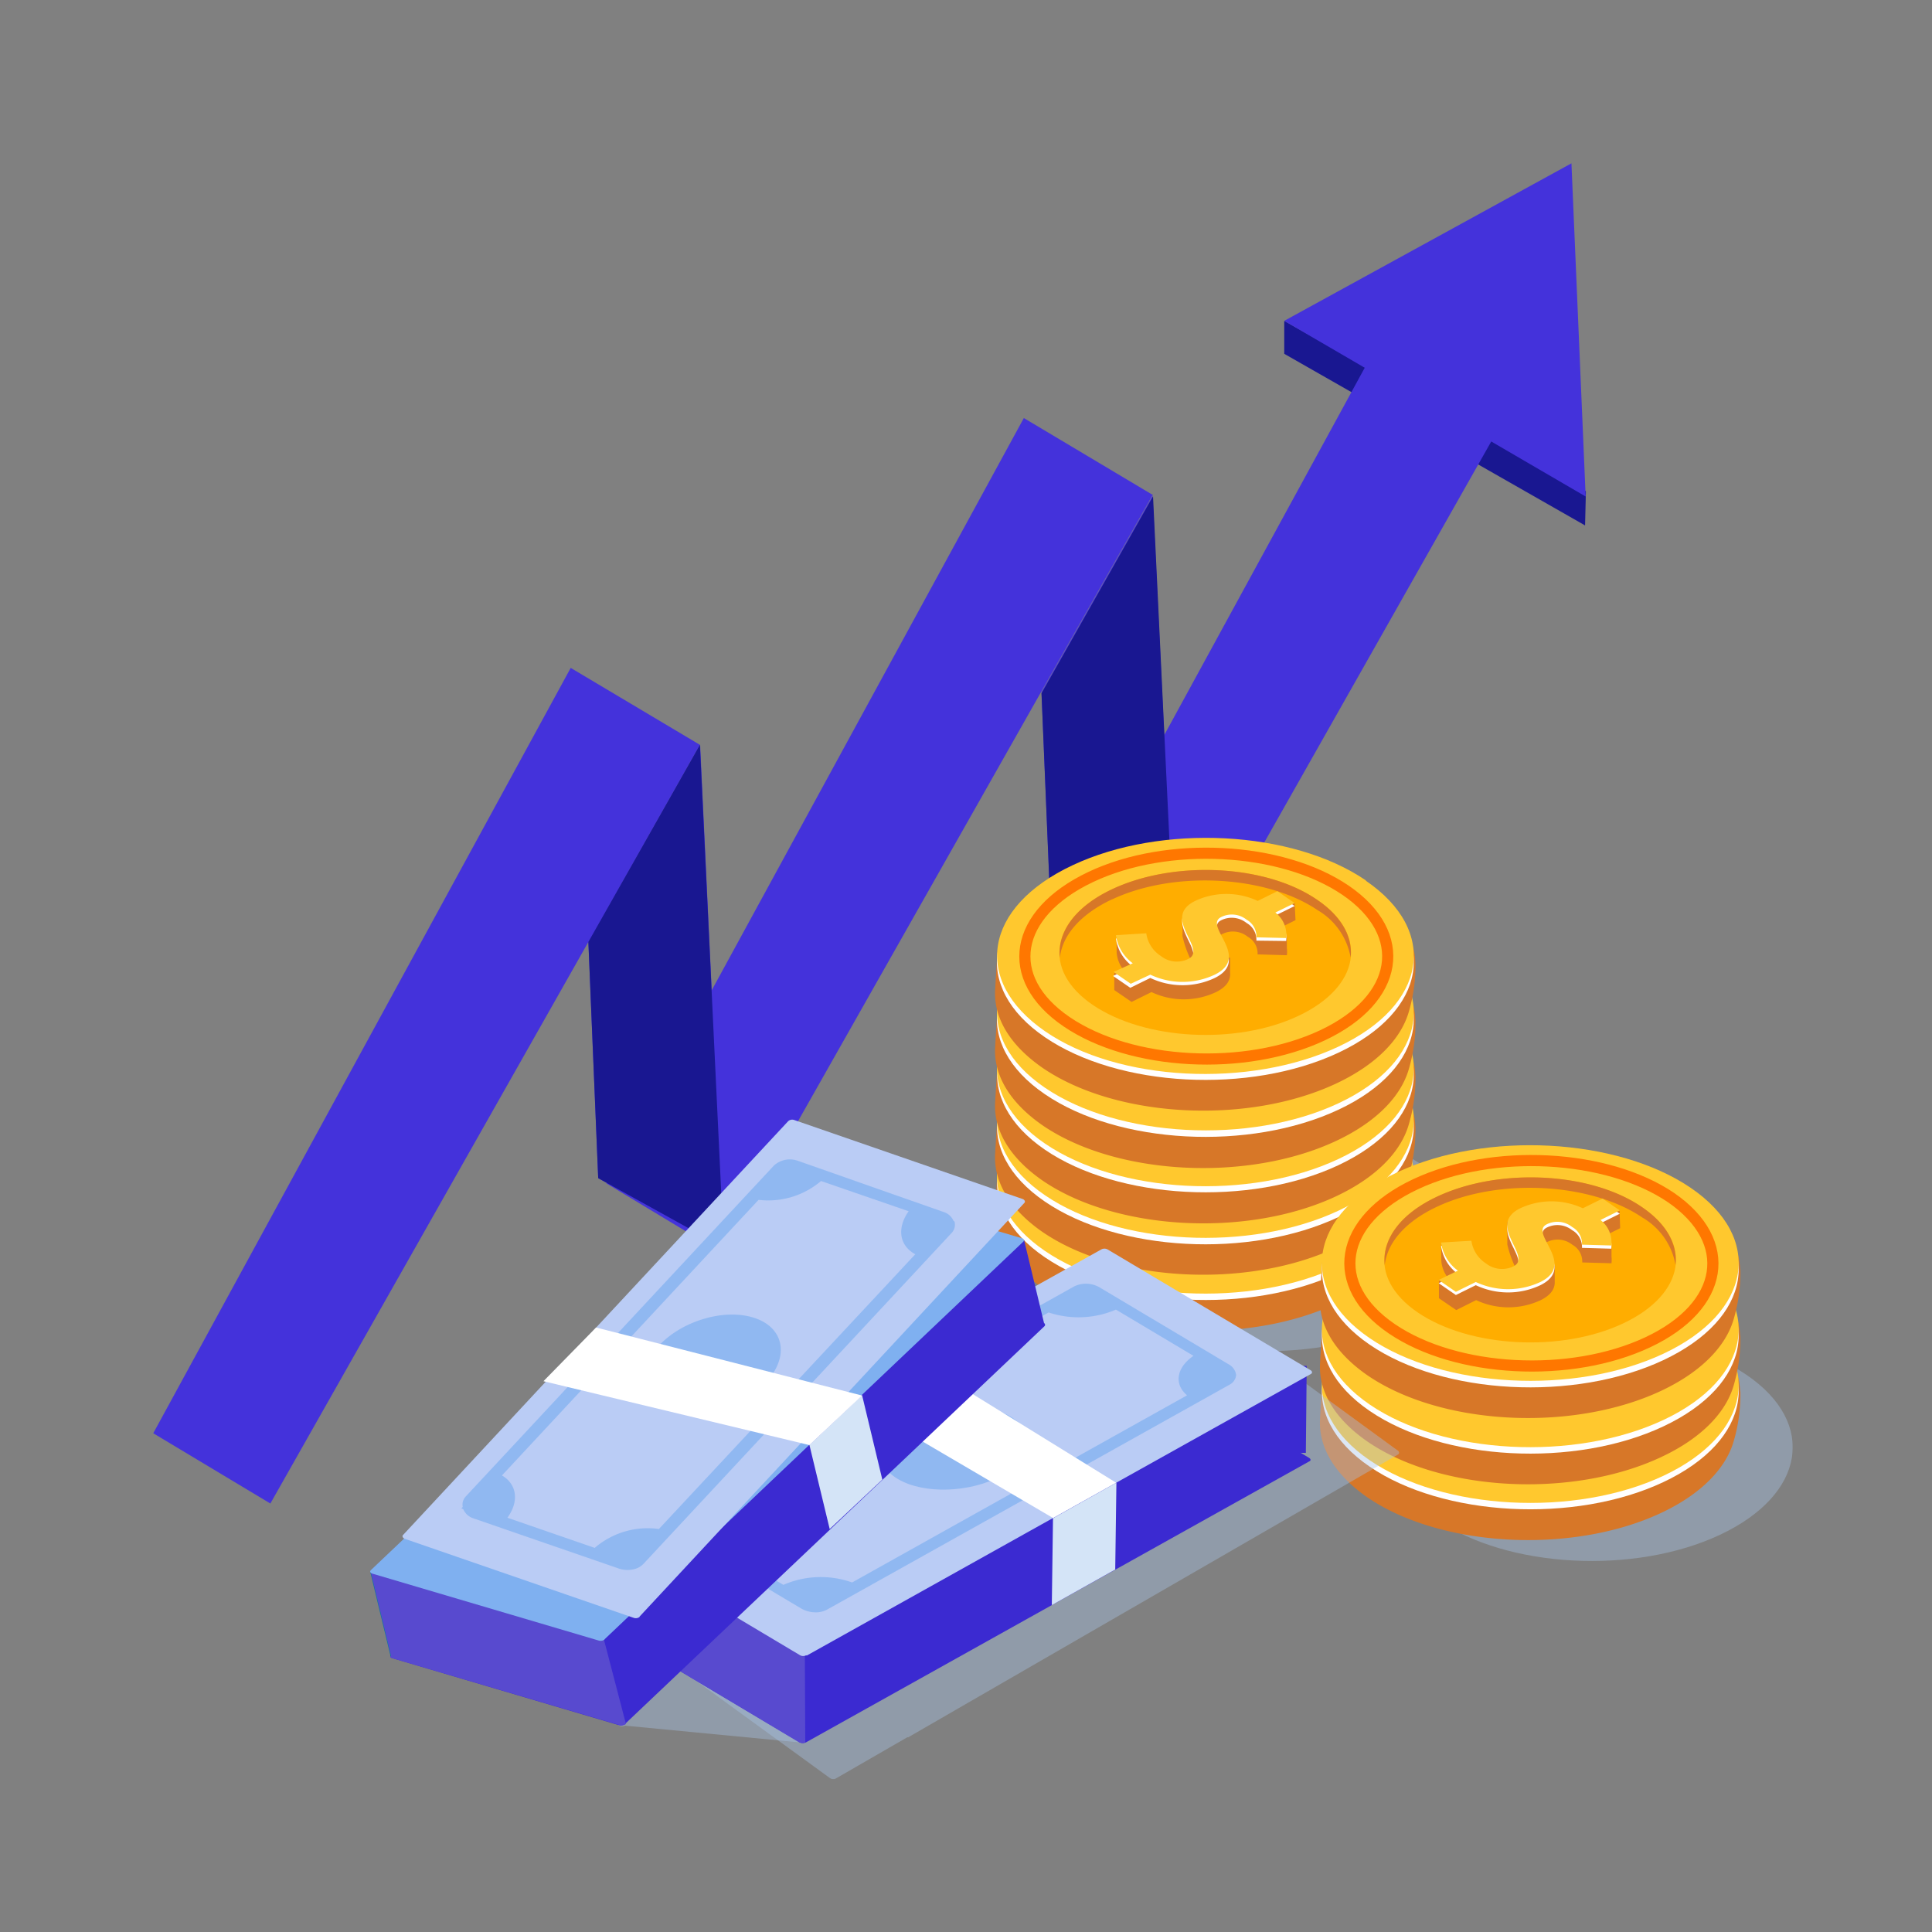 <svg xmlns="http://www.w3.org/2000/svg" xmlns:xlink="http://www.w3.org/1999/xlink" id="Group_7328" data-name="Group 7328" width="163" height="163" viewBox="0 0 163 163"><rect x="0" y="0" width="163" height="163" fill="#808080" stroke="none"/><defs><style>      .cls-1, .cls-13 {        fill: none;      }      .cls-2 {        fill: #191791;      }      .cls-3 {        fill: #4432db;      }      .cls-4 {        clip-path: url(#clip-path);      }      .cls-5 {        opacity: 0.4;      }      .cls-6 {        clip-path: url(#clip-path-2);      }      .cls-7 {        clip-path: url(#clip-path-3);      }      .cls-8 {        fill: #a8c4e5;      }      .cls-9 {        fill: #d77728;      }      .cls-10 {        fill: #fff;      }      .cls-11 {        fill: #ffc82e;      }      .cls-12 {        fill: #ffad00;      }      .cls-13 {        stroke: #f70;        stroke-miterlimit: 10;        stroke-width: 0.94px;      }      .cls-14 {        clip-path: url(#clip-path-4);      }      .cls-15 {        clip-path: url(#clip-path-6);      }      .cls-16 {        clip-path: url(#clip-path-8);      }      .cls-17 {        fill: #3b2ad1;      }      .cls-18 {        fill: #1172a3;      }      .cls-19 {        fill: #584acf;      }      .cls-20 {        fill: #baccf5;      }      .cls-21 {        opacity: 0.71;      }      .cls-22 {        clip-path: url(#clip-path-10);      }      .cls-23 {        clip-path: url(#clip-path-11);      }      .cls-24 {        fill: #7fb0f0;      }      .cls-25 {        fill: #d4e4f7;      }      .cls-26 {        clip-path: url(#clip-path-12);      }      .cls-27 {        clip-path: url(#clip-path-13);      }      .cls-28 {        clip-path: url(#clip-path-14);      }      .cls-29 {        clip-path: url(#clip-path-15);      }    </style><clipPath id="clip-path"><rect id="Rectangle_2580" data-name="Rectangle 2580" class="cls-1" width="138.32" height="136.34" transform="translate(12.93 13.78)"></rect></clipPath><clipPath id="clip-path-2"><rect id="Rectangle_2567" data-name="Rectangle 2567" class="cls-1" width="33.88" height="19.17" transform="translate(89.96 94.83)"></rect></clipPath><clipPath id="clip-path-3"><rect id="Rectangle_2566" data-name="Rectangle 2566" class="cls-1" width="33.88" height="19.17" transform="translate(89.97 94.83)"></rect></clipPath><clipPath id="clip-path-4"><rect id="Rectangle_2569" data-name="Rectangle 2569" class="cls-1" width="33.88" height="19.17" transform="translate(117.37 112.49)"></rect></clipPath><clipPath id="clip-path-6"><rect id="Rectangle_2571" data-name="Rectangle 2571" class="cls-1" width="64.7" height="41.22" transform="translate(35.6 105.77)"></rect></clipPath><clipPath id="clip-path-8"><rect id="Rectangle_2573" data-name="Rectangle 2573" class="cls-1" width="64.7" height="39.92" transform="translate(53.33 110.2)"></rect></clipPath><clipPath id="clip-path-10"><rect id="Rectangle_2575" data-name="Rectangle 2575" class="cls-1" width="48.37" height="27.8" transform="translate(55.94 108.23)"></rect></clipPath><clipPath id="clip-path-11"><rect id="Rectangle_2574" data-name="Rectangle 2574" class="cls-1" width="48.37" height="27.79" transform="translate(55.94 108.23)"></rect></clipPath><clipPath id="clip-path-12"><rect id="Rectangle_2577" data-name="Rectangle 2577" class="cls-1" width="43.82" height="32.73" transform="translate(36.45 101.94)"></rect></clipPath><clipPath id="clip-path-13"><rect id="Rectangle_2576" data-name="Rectangle 2576" class="cls-1" width="43.82" height="32.72" transform="translate(36.45 101.94)"></rect></clipPath><clipPath id="clip-path-14"><rect id="Rectangle_2579" data-name="Rectangle 2579" class="cls-1" width="41.63" height="34.65" transform="translate(38.91 97.82)"></rect></clipPath><clipPath id="clip-path-15"><rect id="Rectangle_2578" data-name="Rectangle 2578" class="cls-1" width="41.63" height="34.64" transform="translate(38.91 97.82)"></rect></clipPath></defs><g id="Group_7325" data-name="Group 7325"><path id="Path_10691" data-name="Path 10691" class="cls-2" d="M108.35,27.07v2.78l25.38,14.48.07-2.88Z"></path><path id="Path_10692" data-name="Path 10692" class="cls-3" d="M99.3,84.19,88.7,78.33l-.83-19.94,9.41-16.62-10.9-6.5L51.16,99.84,61,105.77l36.24-64Z"></path><path id="Path_10693" data-name="Path 10693" class="cls-3" d="M126,36.92l3-2.78-11.7-7.07-28,51.3,9.88,5.93"></path><path id="Path_10694" data-name="Path 10694" class="cls-3" d="M49.64,79.47l.83,19.93,10.6,5.87-2-42.43ZM12.93,120.92l9.88,5.93L49.64,79.47l9.41-16.63-10.9-6.49Z"></path><path id="Path_10695" data-name="Path 10695" class="cls-2" d="M61.07,105.27,50.47,99.4l-.83-19.93,9.41-16.63-10.9-6.5,10.9,6.5Z"></path><path id="Path_10696" data-name="Path 10696" class="cls-2" d="M99.3,84.3,88.7,78.44,87.87,58.5l9.41-16.62-10.9-6.5,10.9,6.5Z"></path><path id="Path_10697" data-name="Path 10697" class="cls-3" d="M132.58,13.78,108.35,27.07l25.43,14.82Z"></path><g id="Group_7488" data-name="Group 7488" class="cls-4"><g id="Group_6400" data-name="Group 6400"><g id="Group_6369" data-name="Group 6369" class="cls-5"><g id="Group_6368" data-name="Group 6368"><g id="Group_7475" data-name="Group 7475" class="cls-6"><g id="Group_6367" data-name="Group 6367"><g id="Group_6366" data-name="Group 6366"><g id="Group_7474" data-name="Group 7474" class="cls-7"><g id="Group_6365" data-name="Group 6365"><path id="Path_10698" data-name="Path 10698" class="cls-8" d="M120,98.3c-6-4.08-16.64-4.64-23.85-1.27s-8.21,9.42-2.25,13.49,16.65,4.65,23.85,1.27,8.22-9.42,2.25-13.49"></path></g></g></g></g></g></g></g><path id="Path_10699" data-name="Path 10699" class="cls-9" d="M119.42,99.73a13.91,13.91,0,0,1-.56,4.2c-.66,2.29-2.73,4.46-6.14,6.06-7.47,3.5-18.56,2.92-24.75-1.32-2.89-2-4.2-4.38-4-6.75,0-.23.2-3.17.2-3.17a7.37,7.37,0,0,1,1.34-2.4,12.7,12.7,0,0,1,5.14-4c7.48-3.5,18.56-2.92,24.76,1.31,2.6,1.78,3.92,3.93,4,6.07"></path><path id="Path_10700" data-name="Path 10700" class="cls-10" d="M115.24,93.4c-6.19-4.23-17.27-4.82-24.75-1.32s-8.53,9.78-2.33,14,17.27,4.82,24.75,1.32,8.52-9.78,2.33-14"></path><path id="Path_10701" data-name="Path 10701" class="cls-11" d="M115.24,92.86C109.05,88.63,98,88,90.49,91.54s-8.53,9.77-2.33,14,17.27,4.82,24.75,1.31,8.52-9.77,2.33-14"></path><path id="Path_10702" data-name="Path 10702" class="cls-9" d="M119.42,95a13.87,13.87,0,0,1-.56,4.2c-.66,2.29-2.73,4.47-6.14,6.06-7.47,3.5-18.56,2.92-24.75-1.31-2.89-2-4.2-4.39-4-6.76,0-.22.2-3.16.2-3.16a7.27,7.27,0,0,1,1.34-2.4,12.62,12.62,0,0,1,5.14-4c7.48-3.5,18.56-2.92,24.76,1.31,2.6,1.79,3.92,3.93,4,6.07"></path><path id="Path_10703" data-name="Path 10703" class="cls-10" d="M115.24,88.69c-6.19-4.23-17.27-4.82-24.75-1.31s-8.53,9.77-2.33,14,17.27,4.82,24.75,1.31,8.52-9.77,2.33-14"></path><path id="Path_10704" data-name="Path 10704" class="cls-11" d="M115.24,88.15c-6.19-4.23-17.27-4.82-24.75-1.31s-8.53,9.77-2.33,14,17.27,4.81,24.75,1.31,8.52-9.77,2.33-14"></path><path id="Path_10705" data-name="Path 10705" class="cls-9" d="M119.42,90.66a13.87,13.87,0,0,1-.56,4.2c-.66,2.3-2.73,4.47-6.14,6.07-7.47,3.5-18.56,2.91-24.75-1.32-2.89-2-4.2-4.39-4-6.76,0-.22.2-3.16.2-3.16a7.37,7.37,0,0,1,1.34-2.4,12.73,12.73,0,0,1,5.14-4c7.48-3.5,18.56-2.91,24.76,1.32,2.6,1.78,3.92,3.92,4,6.07"></path><path id="Path_10706" data-name="Path 10706" class="cls-10" d="M115.24,84.34C109.05,80.11,98,79.52,90.49,83S82,92.79,88.16,97s17.27,4.82,24.75,1.31,8.52-9.77,2.33-14"></path><path id="Path_10707" data-name="Path 10707" class="cls-11" d="M115.24,83.79C109.05,79.56,98,79,90.49,82.48s-8.53,9.77-2.33,14,17.27,4.82,24.75,1.31,8.52-9.77,2.33-14"></path><path id="Path_10708" data-name="Path 10708" class="cls-9" d="M119.42,86a13.87,13.87,0,0,1-.56,4.2c-.66,2.29-2.73,4.46-6.14,6.06-7.47,3.5-18.56,2.92-24.75-1.31-2.89-2-4.2-4.39-4-6.76,0-.22.2-3.17.2-3.17a7.47,7.47,0,0,1,1.34-2.4,12.79,12.79,0,0,1,5.14-4c7.48-3.5,18.56-2.92,24.76,1.32,2.6,1.78,3.92,3.92,4,6.07"></path><path id="Path_10709" data-name="Path 10709" class="cls-10" d="M115.24,79.63C109.05,75.4,98,74.81,90.49,78.32s-8.53,9.77-2.33,14,17.27,4.81,24.75,1.31,8.52-9.77,2.33-14"></path><path id="Path_10710" data-name="Path 10710" class="cls-11" d="M115.24,79.09c-6.19-4.23-17.27-4.82-24.75-1.32s-8.53,9.78-2.33,14,17.27,4.82,24.75,1.32,8.52-9.78,2.33-14"></path><path id="Path_10711" data-name="Path 10711" class="cls-9" d="M119.42,81.16a13.91,13.91,0,0,1-.56,4.2c-.66,2.29-2.73,4.46-6.14,6.06-7.47,3.5-18.56,2.91-24.75-1.32-2.89-2-4.2-4.38-4-6.76,0-.22.2-3.16.2-3.16a7.37,7.37,0,0,1,1.34-2.4,12.62,12.62,0,0,1,5.14-4c7.48-3.5,18.56-2.92,24.76,1.31,2.6,1.78,3.92,3.93,4,6.07"></path><path id="Path_10712" data-name="Path 10712" class="cls-10" d="M115.24,74.83C109.05,70.6,98,70,90.49,73.51s-8.53,9.77-2.33,14,17.27,4.82,24.75,1.31,8.52-9.77,2.33-14"></path><path id="Path_10713" data-name="Path 10713" class="cls-11" d="M115.24,74.28C109.05,70.05,98,69.47,90.49,73S82,82.74,88.16,87s17.27,4.82,24.75,1.31,8.52-9.77,2.33-14"></path><path id="Path_10714" data-name="Path 10714" class="cls-12" d="M111.15,75.93c-4.32-3-12.07-3.37-17.3-.92s-6,6.84-1.63,9.79,12.08,3.37,17.3.92,6-6.83,1.63-9.79"></path><path id="Path_10715" data-name="Path 10715" class="cls-13" d="M113.54,75.12C108.14,71.43,98.48,70.92,92,74s-7.43,8.52-2,12.21,15.06,4.2,21.57,1.14S118.93,78.81,113.54,75.12Z"></path><path id="Path_10716" data-name="Path 10716" class="cls-9" d="M93.85,75.87c5.23-2.45,13-2,17.3.91a5.8,5.8,0,0,1,2.8,4c.18-1.7-.73-3.44-2.8-4.85-4.33-3-12.07-3.37-17.3-.92-3.14,1.47-4.66,3.64-4.43,5.79.2-1.86,1.7-3.66,4.43-4.94"></path><path id="Path_10717" data-name="Path 10717" class="cls-9" d="M109.23,76.19l-2.81.75-3.33-.5-1.92.5-1.4.23v1.62a.81.81,0,0,0,0,.22,9.28,9.28,0,0,0,.85,2.27l-1.19.24-2-.5.54.68h2.7a.67.67,0,0,1-.42.67,2,2,0,0,1-1.71.07L98,81.7h-.54a2.73,2.73,0,0,1-.73-1.5l-1,.06-1.52-1.37v1.47a2.73,2.73,0,0,0,.56,1.45l-.76.25v1.47l1.46,1,1.68-.83a6.38,6.38,0,0,0,5.45,0c.84-.42,1.15-.91,1.18-1.42h0a.61.61,0,0,0,0-.19V80.8h-.4c-.44-.88-1-1.66-.25-2a2,2,0,0,1,2.14.23,1.62,1.62,0,0,1,.83,1.49l2.47.07a1.88,1.88,0,0,0,0-.58v-.9l-.38-.93,1.11-.55Z"></path><path id="Path_10718" data-name="Path 10718" class="cls-10" d="M95.57,81.54a3.5,3.5,0,0,1-1.42-2.36L96.71,79a2.7,2.7,0,0,0,1.21,1.9,2.17,2.17,0,0,0,2.34.26c1.66-.83-2.34-3.45.57-4.89a6.21,6.21,0,0,1,5.28,0l1.66-.83,1.46,1-1.63.8a2.35,2.35,0,0,1,.91,2.15L106,79.36a1.62,1.62,0,0,0-.83-1.49,2,2,0,0,0-2.14-.23c-1.54.76,2.55,3.34-.54,4.87a6.36,6.36,0,0,1-5.44,0l-1.69.83-1.45-1Z"></path><path id="Path_10719" data-name="Path 10719" class="cls-11" d="M95.57,81.27a3.54,3.54,0,0,1-1.42-2.37l2.56-.16a2.7,2.7,0,0,0,1.21,1.9,2.17,2.17,0,0,0,2.34.26c1.66-.82-2.34-3.45.57-4.89a6.21,6.21,0,0,1,5.28,0l1.66-.82,1.46,1-1.63.8a2.36,2.36,0,0,1,.91,2.15L106,79.08a1.62,1.62,0,0,0-.83-1.49,2,2,0,0,0-2.14-.22c-1.54.76,2.55,3.33-.54,4.86a6.36,6.36,0,0,1-5.44,0L95.4,83l-1.45-1Z"></path><g id="Group_6374" data-name="Group 6374" class="cls-5"><g id="Group_6373" data-name="Group 6373"><g id="Group_7477" data-name="Group 7477" class="cls-14"><g id="Group_6372" data-name="Group 6372"><g id="Group_6371" data-name="Group 6371"><g id="Group_7476" data-name="Group 7476" class="cls-14"><g id="Group_6370" data-name="Group 6370"><path id="Path_10720" data-name="Path 10720" class="cls-8" d="M147.36,116c-6-4.07-16.64-4.64-23.85-1.27s-8.21,9.42-2.25,13.5,16.65,4.64,23.85,1.26,8.22-9.41,2.25-13.49"></path></g></g></g></g></g></g></g><path id="Path_10721" data-name="Path 10721" class="cls-9" d="M146.83,117.39a13.87,13.87,0,0,1-.56,4.2c-.66,2.29-2.73,4.46-6.14,6.06-7.48,3.5-18.56,2.91-24.75-1.31-2.89-2-4.2-4.39-4-6.76,0-.22.2-3.17.2-3.17a7.47,7.47,0,0,1,1.34-2.4,12.64,12.64,0,0,1,5.14-4c7.48-3.5,18.56-2.92,24.75,1.31,2.61,1.78,3.93,3.93,4,6.07"></path><path id="Path_10722" data-name="Path 10722" class="cls-10" d="M142.65,111.06c-6.19-4.23-17.27-4.82-24.75-1.32s-8.53,9.78-2.34,14,17.28,4.82,24.76,1.31,8.52-9.77,2.33-14"></path><path id="Path_10723" data-name="Path 10723" class="cls-11" d="M142.65,110.52c-6.19-4.23-17.27-4.82-24.75-1.32s-8.53,9.78-2.34,14,17.28,4.82,24.76,1.32,8.52-9.78,2.33-14"></path><path id="Path_10724" data-name="Path 10724" class="cls-9" d="M146.83,112.68a13.87,13.87,0,0,1-.56,4.2c-.66,2.3-2.73,4.47-6.14,6.06-7.48,3.5-18.56,2.92-24.75-1.31-2.89-2-4.2-4.39-4-6.76,0-.22.2-3.16.2-3.16a7.37,7.37,0,0,1,1.34-2.4,12.66,12.66,0,0,1,5.14-4c7.48-3.5,18.56-2.91,24.75,1.32,2.61,1.78,3.93,3.92,4,6.07"></path><path id="Path_10725" data-name="Path 10725" class="cls-10" d="M142.65,106.36c-6.19-4.23-17.27-4.82-24.75-1.32s-8.53,9.77-2.34,14,17.28,4.82,24.76,1.31,8.52-9.77,2.33-14"></path><path id="Path_10726" data-name="Path 10726" class="cls-11" d="M142.65,105.81c-6.19-4.23-17.27-4.82-24.75-1.31s-8.53,9.77-2.34,14,17.28,4.81,24.76,1.31,8.52-9.77,2.33-14"></path><path id="Path_10727" data-name="Path 10727" class="cls-9" d="M146.83,107.09a13.87,13.87,0,0,1-.56,4.2c-.66,2.29-2.73,4.46-6.14,6.06-7.48,3.5-18.56,2.92-24.75-1.31-2.89-2-4.2-4.39-4-6.76,0-.22.2-3.17.2-3.17a7.47,7.47,0,0,1,1.34-2.4,12.72,12.72,0,0,1,5.14-4c7.48-3.5,18.56-2.92,24.75,1.32,2.61,1.78,3.93,3.92,4,6.07"></path><path id="Path_10728" data-name="Path 10728" class="cls-10" d="M142.65,100.77c-6.19-4.23-17.27-4.82-24.75-1.32s-8.53,9.77-2.34,14,17.28,4.82,24.76,1.31,8.52-9.77,2.33-14"></path><path id="Path_10729" data-name="Path 10729" class="cls-11" d="M142.65,100.22C136.46,96,125.38,95.4,117.9,98.9s-8.53,9.78-2.34,14,17.28,4.82,24.76,1.32,8.52-9.78,2.33-14"></path><path id="Path_10730" data-name="Path 10730" class="cls-12" d="M138.56,101.87c-4.32-3-12.07-3.37-17.3-.92s-6,6.83-1.63,9.79,12.08,3.37,17.3.92,6-6.84,1.63-9.79"></path><path id="Path_10731" data-name="Path 10731" class="cls-13" d="M141,101.05c-5.4-3.68-15.06-4.2-21.57-1.14s-7.43,8.51-2,12.2,15.06,4.2,21.58,1.14S146.34,104.74,141,101.05Z"></path><path id="Path_10732" data-name="Path 10732" class="cls-9" d="M121.26,101.8c5.23-2.45,13-2,17.3.92a5.78,5.78,0,0,1,2.8,4c.18-1.7-.73-3.44-2.8-4.86-4.33-3-12.08-3.36-17.3-.91-3.15,1.47-4.66,3.64-4.43,5.78.2-1.85,1.7-3.66,4.43-4.93"></path><path id="Path_10733" data-name="Path 10733" class="cls-9" d="M136.64,102.13l-2.81.75-3.33-.51-1.92.51-1.41.23V105a9.79,9.79,0,0,0,.85,2.28l-1.18.23-2-.5.53.68h2.71a.67.67,0,0,1-.42.67,2,2,0,0,1-1.71.08l-.58-.74h-.53a2.71,2.71,0,0,1-.72-1.5l-1,.07-1.52-1.39v1.48a2.68,2.68,0,0,0,.56,1.45l-.76.24v1.48l1.46,1,1.68-.84a6.42,6.42,0,0,0,5.45,0c.84-.42,1.15-.91,1.18-1.43h0v-1.47h-.4c-.44-.87-1-1.65-.25-2a2,2,0,0,1,2.14.23,1.61,1.61,0,0,1,.83,1.49l2.47.07a2.81,2.81,0,0,0,0-.58v-.9l-.38-.93,1.11-.55Z"></path><path id="Path_10734" data-name="Path 10734" class="cls-10" d="M123,107.48a3.52,3.52,0,0,1-1.42-2.37l2.56-.16a2.7,2.7,0,0,0,1.21,1.9,2.17,2.17,0,0,0,2.34.26c1.66-.82-2.34-3.45.57-4.89a6.21,6.21,0,0,1,5.28,0l1.66-.82,1.46,1-1.63.81a2.33,2.33,0,0,1,.91,2.14l-2.47-.07a1.62,1.62,0,0,0-.83-1.49,2,2,0,0,0-2.14-.22c-1.54.76,2.55,3.33-.54,4.86a6.38,6.38,0,0,1-5.45,0l-1.68.83-1.45-1Z"></path><path id="Path_10735" data-name="Path 10735" class="cls-11" d="M123,107.2a3.52,3.52,0,0,1-1.42-2.37l2.56-.15a2.72,2.72,0,0,0,1.21,1.9,2.21,2.21,0,0,0,2.34.26c1.66-.83-2.34-3.46.57-4.9a6.25,6.25,0,0,1,5.28,0l1.66-.82,1.46,1-1.63.81a2.35,2.35,0,0,1,.91,2.15l-2.47-.07a1.61,1.61,0,0,0-.83-1.49,2,2,0,0,0-2.14-.23c-1.54.76,2.55,3.34-.54,4.87a6.42,6.42,0,0,1-5.45,0l-1.68.83-1.45-1Z"></path><g id="Group_6379" data-name="Group 6379" class="cls-5"><g id="Group_6378" data-name="Group 6378"><g id="Group_7479" data-name="Group 7479" class="cls-15"><g id="Group_6377" data-name="Group 6377"><g id="Group_6376" data-name="Group 6376"><g id="Group_7478" data-name="Group 7478" class="cls-15"><g id="Group_6375" data-name="Group 6375"><path id="Path_10736" data-name="Path 10736" class="cls-8" d="M100.17,117.94,83.64,105.87a.5.5,0,0,0-.5-.06l-6,3.49h-.09L35.69,133.19c-.13.07-.12.22,0,.33l16.54,12.07a.52.52,0,0,0,.5,0L67.42,147s-2-5.33-2-5.34l34.78-23.38c.13-.07.12-.22,0-.33"></path></g></g></g></g></g></g></g><g id="Group_6384" data-name="Group 6384" class="cls-5"><g id="Group_6383" data-name="Group 6383"><g id="Group_7481" data-name="Group 7481" class="cls-16"><g id="Group_6382" data-name="Group 6382"><g id="Group_6381" data-name="Group 6381"><g id="Group_7480" data-name="Group 7480" class="cls-16"><g id="Group_6380" data-name="Group 6380"><path id="Path_10737" data-name="Path 10737" class="cls-8" d="M117.91,122.37,101.37,110.3a.5.5,0,0,0-.5-.06l-6.05,3.49h-.08L53.42,137.61a.192.192,0,0,0,0,.33L70,150a.5.5,0,0,0,.5.06l6.05-3.49h.08l41.31-23.85c.14-.08.12-.23,0-.34"></path></g></g></g></g></g></g></g><path id="Path_10738" data-name="Path 10738" class="cls-17" d="M50.27,136.47l42.54-23.75a.59.59,0,0,1,.52,0L110.45,123c.15.1.17.23,0,.3L68,147a.59.59,0,0,1-.52,0L50.31,136.78c-.16-.1-.17-.23,0-.3"></path><rect id="Rectangle_2144" data-name="Rectangle 2144" class="cls-17" width="7.34" height="17.29" transform="translate(92.883 122.407) rotate(-89.427)"></rect><rect id="Rectangle_2145" data-name="Rectangle 2145" class="cls-18" width="7.34" height="17.29" transform="matrix(0.014, -1, 1, 0.014, 50.178, 136.572)"></rect><path id="Path_10739" data-name="Path 10739" class="cls-19" d="M50.19,136.58h0l.11-7.34L67.87,133l.07,14a.6.6,0,0,1-.52,0L50.3,136.77a.17.17,0,0,1-.11-.2"></path><path id="Path_10740" data-name="Path 10740" class="cls-20" d="M68.06,139.68l42.54-23.76c.13-.07.12-.21,0-.3L93.44,105.41a.56.56,0,0,0-.52,0L50.38,129.14c-.13.08-.12.21,0,.3L67.5,139.65a.54.54,0,0,0,.52,0"></path><g id="Group_6389" data-name="Group 6389" class="cls-21"><g id="Group_6388" data-name="Group 6388"><g id="Group_7483" data-name="Group 7483" class="cls-22"><g id="Group_6387" data-name="Group 6387"><g id="Group_6386" data-name="Group 6386"><g id="Group_7482" data-name="Group 7482" class="cls-23"><g id="Group_6385" data-name="Group 6385"><path id="Path_10741" data-name="Path 10741" class="cls-24" d="M76.5,119.78c2.62-1.46,6.53-1.58,8.74-.27s1.87,3.57-.75,5-6.54,1.58-8.74.27-1.87-3.57.75-5"></path><path id="Path_10742" data-name="Path 10742" class="cls-24" d="M56.09,128.34a1.16,1.16,0,0,0,.62.88l10.89,6.49a2.46,2.46,0,0,0,1.16.32,2,2,0,0,0,1-.22l34-19a1,1,0,0,0,.53-.82h0a1.21,1.21,0,0,0-.62-.88l-10.89-6.49a2.29,2.29,0,0,0-2.13-.1l-34,19a.94.94,0,0,0-.53.73l-.15.08Zm10,5.37-6.54-3.9c1.4-1,1.64-2.32.61-3.27l28.31-15.81a8,8,0,0,0,5.68-.24l6.54,3.9c-1.44,1-1.66,2.38-.54,3.33L71.89,133.51a7.88,7.88,0,0,0-5.79.2"></path></g></g></g></g></g></g></g><path id="Path_10743" data-name="Path 10743" class="cls-25" d="M94.09,132.42l.1-7.33-5.35,3-.1,7.33Z"></path><path id="Path_10744" data-name="Path 10744" class="cls-10" d="M88.84,128.07,71,117.61l5.81-3.24,17.35,10.72Z"></path><path id="Path_10745" data-name="Path 10745" class="cls-17" d="M33,139.61l35.33-33.55a.55.55,0,0,1,.51-.1L88,111.61a.163.163,0,0,1,.11.29L52.73,145.45a.59.59,0,0,1-.51.1L33.1,139.9c-.17-.05-.22-.18-.11-.29"></path><rect id="Rectangle_2148" data-name="Rectangle 2148" class="cls-17" width="17.29" height="7.34" transform="translate(69.589 108.664) rotate(-13.52)"></rect><rect id="Rectangle_2149" data-name="Rectangle 2149" class="cls-18" width="17.28" height="7.34" transform="translate(31.233 132.6) rotate(-13.54)"></rect><path id="Path_10746" data-name="Path 10746" class="cls-19" d="M33,139.73h0l-1.72-7.13,18-.68,3.53,13.53a.58.58,0,0,1-.51.1L33.1,139.9a.173.173,0,0,1-.16-.17"></path><path id="Path_10747" data-name="Path 10747" class="cls-24" d="M51,138.31l35.33-33.55c.11-.11.07-.23-.11-.29L67.13,98.82a.58.58,0,0,0-.51.1L31.29,132.47c-.11.11-.06.24.11.29l19.11,5.65a.55.55,0,0,0,.51-.1"></path><g id="Group_6394" data-name="Group 6394" class="cls-21"><g id="Group_6393" data-name="Group 6393"><g id="Group_7485" data-name="Group 7485" class="cls-26"><g id="Group_6392" data-name="Group 6392"><g id="Group_6391" data-name="Group 6391"><g id="Group_7484" data-name="Group 7484" class="cls-27"><g id="Group_6390" data-name="Group 6390"><path id="Path_10748" data-name="Path 10748" class="cls-24" d="M54.27,116.94c2.18-2.06,5.94-3.15,8.4-2.42s2.69,3,.52,5.06-5.94,3.16-8.4,2.43-2.7-3-.52-5.07"></path><path id="Path_10749" data-name="Path 10749" class="cls-24" d="M36.62,130.29a1.18,1.18,0,0,0,.82.7l12.15,3.6a2.36,2.36,0,0,0,1.21,0,1.93,1.93,0,0,0,.88-.44l28.24-26.83a.92.92,0,0,0,.31-.92h-.06a1.18,1.18,0,0,0-.82-.7L67.23,102a2.29,2.29,0,0,0-2.09.43L36.9,129.29a1,1,0,0,0-.33.83l-.12.12Zm11,2.73-7.3-2.16c1.11-1.32,1-2.66-.22-3.32l23.51-22.33a8,8,0,0,0,5.44-1.65l7.3,2.16c-1.14,1.35-1,2.72.31,3.37l-23.48,22.3A7.85,7.85,0,0,0,47.65,133"></path></g></g></g></g></g></g></g><path id="Path_10750" data-name="Path 10750" class="cls-25" d="M74.44,124.83l-1.71-7.13-4.44,4.21L70,129Z"></path><path id="Path_10751" data-name="Path 10751" class="cls-20" d="M53.94,136.41l32.49-34.93c.1-.11,0-.25-.12-.31L67,94.49a.51.51,0,0,0-.5.1L34,129.51c-.1.11,0,.25.13.31l19.35,6.68a.51.51,0,0,0,.5-.1"></path><g id="Group_6399" data-name="Group 6399" class="cls-21"><g id="Group_6398" data-name="Group 6398"><g id="Group_7487" data-name="Group 7487" class="cls-28"><g id="Group_6397" data-name="Group 6397"><g id="Group_6396" data-name="Group 6396"><g id="Group_7486" data-name="Group 7486" class="cls-29"><g id="Group_6395" data-name="Group 6395"><path id="Path_10752" data-name="Path 10752" class="cls-24" d="M55.57,113.55c2-2.16,5.65-3.2,8.14-2.34s2.89,3.3.89,5.45A8.426,8.426,0,0,1,56.46,119c-2.54-.86-2.89-3.3-.89-5.45"></path><path id="Path_10753" data-name="Path 10753" class="cls-24" d="M39.08,127.32a1.39,1.39,0,0,0,.86.78l12.31,4.25a2.32,2.32,0,0,0,1.2.05,1.62,1.62,0,0,0,.83-.45l26-27.92a1,1,0,0,0,.24-1h-.06a1.36,1.36,0,0,0-.86-.78L67.3,97.93a2,2,0,0,0-2,.4l-26,27.92a1,1,0,0,0-.26.89l-.12.12ZM50.2,130.6l-7.39-2.55c1-1.38.81-2.82-.46-3.57L64,101.23a6.87,6.87,0,0,0,5.27-1.59l7.39,2.55c-1,1.42-.8,2.89.56,3.63L55.59,129a6.85,6.85,0,0,0-5.39,1.57"></path></g></g></g></g></g></g></g><path id="Path_10754" data-name="Path 10754" class="cls-10" d="M68.29,121.92l-22.44-5.39L50.29,112l22.44,5.74Z"></path></g></g></g><rect id="Rectangle_2526" data-name="Rectangle 2526" class="cls-1" width="163" height="163"></rect></svg>